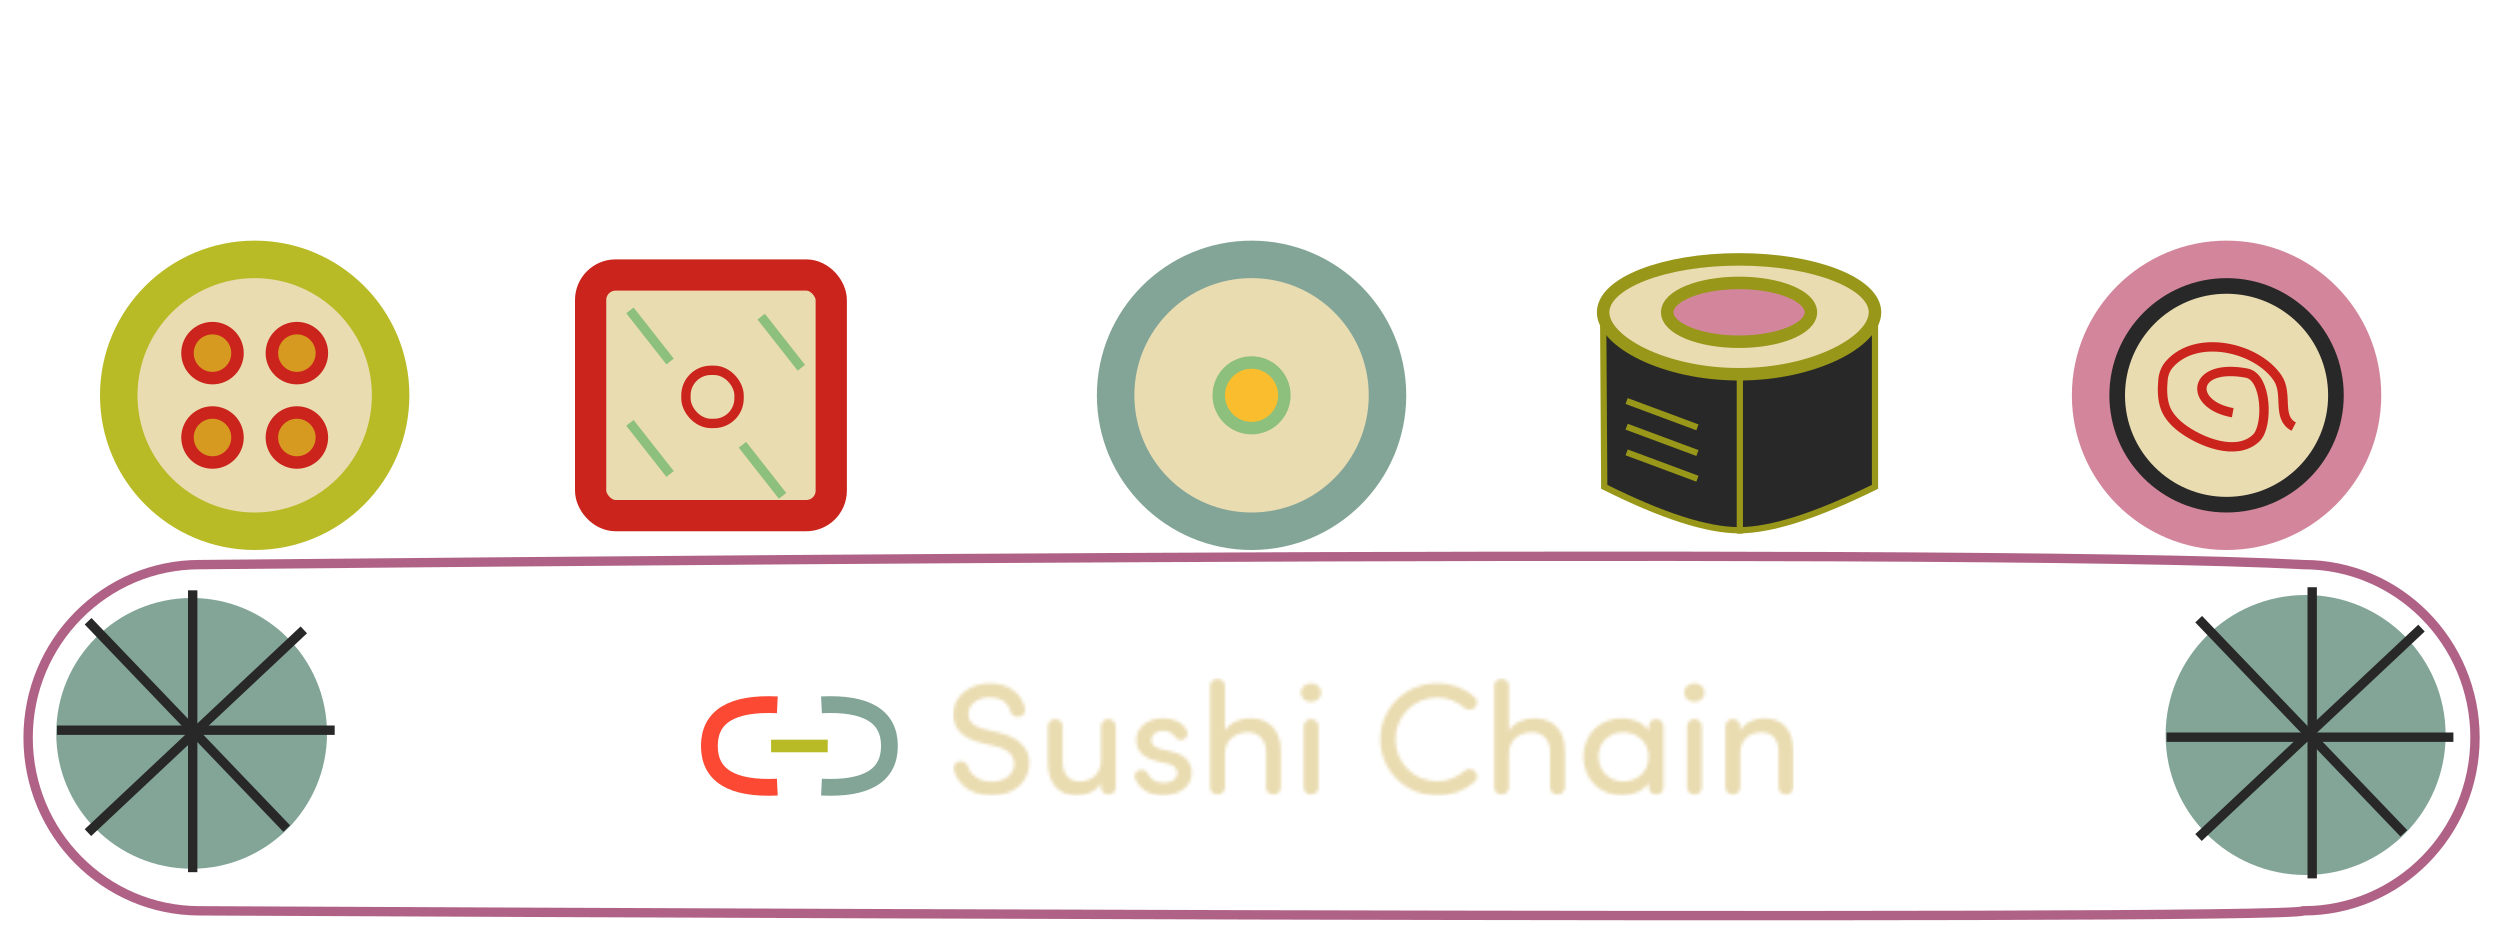 <?xml version="1.0" encoding="UTF-8"?>
<svg width="800px" height="300px" viewBox="0 0 800 300" version="1.1" xmlns="http://www.w3.org/2000/svg" xmlns:xlink="http://www.w3.org/1999/xlink">
    <!-- Generator: Sketch 51.3 (57544) - http://www.bohemiancoding.com/sketch -->
    <title>Artboard 8</title>
    <desc>Created with Sketch.</desc>
    <defs>
        <path d="M4.721,28.276 C5.452,30.868 8.374,33.156 12.288,33.156 C17.037,33.156 19.541,30.359 19.541,27.513 C19.593,24.055 16.515,22.53 13.436,21.767 L8.792,20.65 C1.173,18.819 0.024,14.498 0.024,11.498 C0.024,5.6 5.556,1.635 11.662,1.635 C17.401,1.635 21.525,4.534 22.828,9.058 C22.933,9.414 22.985,9.821 22.985,10.227 C22.985,11.346 22.411,12.363 20.585,12.363 C19.698,12.363 18.706,12.007 18.341,10.736 C17.454,7.482 14.897,6.16 11.61,6.16 C8.113,6.16 4.878,8.245 4.878,11.447 C4.878,12.972 5.452,15.26 9.992,16.328 L14.688,17.446 C20.846,18.921 24.394,22.276 24.394,27.055 C24.394,32.698 20.01,37.579 12.288,37.579 C5.974,37.579 1.747,34.275 0.285,29.801 C0.182,29.445 0.129,29.088 0.129,28.784 C0.129,27.36 1.278,26.597 2.53,26.597 C3.574,26.597 4.409,27.309 4.721,28.276 Z M47.302,34.986 L47.302,33.512 C45.842,36.359 42.345,37.579 39.683,37.579 C33.631,37.579 30.291,33.715 30.291,27.055 L30.291,15.412 C30.291,14.143 31.335,13.075 32.691,13.075 C33.995,13.075 35.039,14.143 35.039,15.412 L35.039,26.751 C35.039,30.716 37.075,33.055 40.415,33.055 C43.858,33.055 47.302,31.173 47.302,26.14 L47.302,15.412 C47.302,14.143 48.346,13.075 49.703,13.075 C51.008,13.075 52.051,14.143 52.051,15.412 L52.051,34.986 C52.051,36.257 51.008,37.325 49.703,37.325 C48.346,37.325 47.302,36.257 47.302,34.986 Z M62.383,30.665 C63.061,32.393 64.993,33.512 67.444,33.512 C69.898,33.512 71.724,32.241 71.724,30.359 C71.724,28.631 70.315,27.768 68.488,27.36 L65.149,26.597 C61.026,25.529 58.574,23.547 58.574,19.785 C58.574,15.871 62.175,12.82 67.08,12.82 C70.263,12.82 73.342,13.938 74.75,16.683 C74.959,17.04 75.011,17.446 75.011,17.751 C75.011,19.276 73.498,19.836 72.768,19.836 C72.089,19.836 71.568,19.48 71.046,18.819 C69.95,17.396 68.698,16.837 67.184,16.837 C64.888,16.837 63.375,18.159 63.375,19.938 C63.375,21.463 64.888,22.327 66.453,22.683 L70.054,23.547 C75.116,24.767 76.368,27.768 76.368,30.462 C76.368,34.884 71.985,37.579 66.923,37.579 C63.166,37.579 59.305,35.546 58.156,31.885 C58.104,31.63 58.053,31.376 58.053,31.173 C58.053,29.953 59.252,29.343 60.348,29.343 C61.184,29.343 62.018,29.75 62.383,30.665 Z M104.86,23.344 L104.86,34.986 C104.86,36.257 103.816,37.325 102.459,37.325 C101.155,37.325 100.111,36.257 100.111,34.986 L100.111,23.649 C100.111,19.734 97.711,17.345 94.372,17.345 C91.031,17.345 86.961,19.176 86.961,24.258 L86.961,34.986 C86.961,36.257 85.917,37.325 84.56,37.325 C83.256,37.325 82.212,36.257 82.212,34.986 L82.212,2.5 C82.212,1.229 83.256,0.161 84.56,0.161 C85.917,0.161 86.961,1.229 86.961,2.5 L86.961,16.888 C88.422,14.04 92.336,12.82 94.997,12.82 C101.103,12.82 104.912,16.683 104.86,23.344 Z M111.227,4.635 C111.227,2.906 112.74,1.635 114.514,1.635 C116.34,1.635 117.801,2.906 117.801,4.635 C117.801,6.363 116.34,7.634 114.514,7.634 C112.74,7.634 111.227,6.363 111.227,4.635 Z M116.915,34.986 C116.915,36.257 115.871,37.325 114.514,37.325 C113.209,37.325 112.166,36.257 112.166,34.986 L112.166,15.412 C112.166,14.143 113.209,13.075 114.514,13.075 C115.871,13.075 116.915,14.143 116.915,15.412 L116.915,34.986 Z M136.691,19.582 C136.691,9.617 144.727,1.635 154.903,1.635 C159.6,1.635 163.775,3.263 166.853,6.008 C167.792,6.82 167.949,8.296 167.114,9.313 C166.175,10.329 164.661,10.379 163.67,9.567 C161.321,7.533 158.348,6.211 154.903,6.211 C147.389,6.211 141.545,12.21 141.545,19.633 C141.545,27.055 147.389,33.004 154.903,33.004 C158.348,33.004 161.321,31.682 163.67,29.648 C164.661,28.834 166.175,28.885 167.114,29.902 C167.949,30.919 167.792,32.393 166.853,33.207 C163.775,35.952 159.6,37.579 154.903,37.579 C144.727,37.579 136.691,29.547 136.691,19.582 Z M195.762,23.344 L195.762,34.986 C195.762,36.257 194.718,37.325 193.362,37.325 C192.058,37.325 191.014,36.257 191.014,34.986 L191.014,23.649 C191.014,19.734 188.613,17.345 185.274,17.345 C181.934,17.345 177.863,19.176 177.863,24.258 L177.863,34.986 C177.863,36.257 176.821,37.325 175.464,37.325 C174.159,37.325 173.115,36.257 173.115,34.986 L173.115,2.5 C173.115,1.229 174.159,0.161 175.464,0.161 C176.821,0.161 177.863,1.229 177.863,2.5 L177.863,16.888 C179.325,14.04 183.239,12.82 185.899,12.82 C192.005,12.82 195.814,16.683 195.762,23.344 Z M222.584,34.986 L222.584,33.41 C220.966,36.105 217.418,37.579 214.026,37.579 C207.347,37.579 201.659,32.698 201.659,25.174 C201.659,17.599 207.347,12.82 214.026,12.82 C217.418,12.82 220.966,14.192 222.584,16.888 L222.584,15.412 C222.584,14.143 223.628,13.075 224.933,13.075 C226.29,13.075 227.333,14.143 227.333,15.412 L227.333,34.986 C227.333,36.257 226.29,37.325 224.933,37.325 C223.628,37.325 222.584,36.257 222.584,34.986 Z M222.532,25.123 C222.532,20.039 218.357,17.345 214.443,17.345 C210.06,17.345 206.512,20.396 206.512,25.123 C206.512,29.801 210.06,33.055 214.443,33.055 C218.775,33.055 222.532,30.156 222.532,25.123 Z M233.908,4.635 C233.908,2.906 235.421,1.635 237.196,1.635 C239.022,1.635 240.483,2.906 240.483,4.635 C240.483,6.363 239.022,7.634 237.196,7.634 C235.421,7.634 233.908,6.363 233.908,4.635 Z M239.595,34.986 C239.595,36.257 238.552,37.325 237.196,37.325 C235.891,37.325 234.848,36.257 234.848,34.986 L234.848,15.412 C234.848,14.143 235.891,13.075 237.196,13.075 C238.552,13.075 239.595,14.143 239.595,15.412 L239.595,34.986 Z M251.859,15.412 L251.859,16.888 C253.319,14.04 256.816,12.82 259.478,12.82 C265.53,12.82 268.87,16.683 268.87,23.344 L268.87,34.986 C268.87,36.257 267.826,37.325 266.47,37.325 C265.166,37.325 264.122,36.257 264.122,34.986 L264.122,23.649 C264.122,19.684 262.087,17.345 258.748,17.345 C255.303,17.345 251.859,19.225 251.859,24.258 L251.859,34.986 C251.859,36.257 250.815,37.325 249.458,37.325 C248.153,37.325 247.11,36.257 247.11,34.986 L247.11,15.412 C247.11,14.143 248.153,13.075 249.458,13.075 C250.815,13.075 251.859,14.143 251.859,15.412 Z" id="path-1"></path>
    </defs>
    <g id="Artboard-8" stroke="none" stroke-width="1" fill="none" fill-rule="evenodd">
        <g id="conveyor" transform="translate(9, 178)" fill-rule="nonzero">
            <g id="wheel_left" transform="translate(9, 12)">
                <circle id="Oval-5" fill="#83A598" cx="43.323" cy="44.677" r="43.323"></circle>
                <path d="M43.662,87.596 L43.662,0.404" id="Line-32" stroke="#282828" stroke-width="3" stroke-linecap="square"></path>
                <path d="M1.751,43.662 L87.603,43.662" id="Line-33" stroke="#282828" stroke-width="3" stroke-linecap="square"></path>
                <path d="M11.23,9.883 L72.708,74.055" id="Line-34" stroke="#282828" stroke-width="3" stroke-linecap="square"></path>
                <path d="M11.229,75.413 L78.125,12.587" id="Line-35" stroke="#282828" stroke-width="3" stroke-linecap="square"></path>
            </g>
            <g id="wheel_right" transform="translate(684, 11)">
                <circle id="Oval-5" fill="#83A598" cx="44.8" cy="46.2" r="44.8"></circle>
                <path d="M46.9,90.583 L46.9,0.417" id="Line-32" stroke="#282828" stroke-width="3" stroke-linecap="square"></path>
                <path d="M1.811,46.9 L90.589,46.9" id="Line-33" stroke="#282828" stroke-width="3" stroke-linecap="square"></path>
                <path d="M11.613,10.22 L75.187,76.58" id="Line-34" stroke="#282828" stroke-width="3" stroke-linecap="square"></path>
                <path d="M11.612,77.984 L80.788,13.016" id="Line-35" stroke="#282828" stroke-width="3" stroke-linecap="square"></path>
            </g>
            <path d="M728.091,2.675 C758.416,2.675 783,27.477 783,58.07 C783,88.664 758.416,113.465 728.091,113.465 C724.216,116.918 63.265,113.465 54.909,113.465 C24.584,113.465 0,88.664 0,58.07 C0,27.477 24.584,2.675 54.909,2.675 C68.932,2.675 617.437,-3.344 728.091,2.675 Z" id="Combined-Shape" stroke="#B06286" stroke-width="3"></path>
        </g>
        <g id="logo" transform="translate(227, 217)">
            <g id="Group-5" transform="translate(0, 7.862)">
                <path d="M21.743,0.679 C7.248,0.001 0,4.392 0,13.85 C0,23.31 7.248,27.699 21.743,27.022" id="Stroke-1" stroke="#FB4934" stroke-width="5.376"></path>
                <path d="M35.875,27.022 C50.371,27.699 57.618,23.31 57.618,13.85 C57.618,4.392 50.371,0.001 35.875,0.679" id="Stroke-3" stroke="#83A598" stroke-width="5.376"></path>
                <path d="M19.747,13.85 L37.873,13.85" id="Stroke-4" stroke="#B8BB25" stroke-width="4.032"></path>
            </g>
            <g id="Group-8" transform="translate(78.008, 0)">
                <g id="Fill-6-Clipped">
                    <mask id="mask-2" fill="white">
                        <use xlink:href="#path-1"></use>
                    </mask>
                    <g id="path-1"></g>
                    <polygon id="Fill-6" fill="#EADCB1" fill-rule="nonzero" mask="url(#mask-2)" points="-0.081 37.607 268.965 37.607 268.965 0.026 -0.081 0.026"></polygon>
                </g>
            </g>
        </g>
        <g id="s1" transform="translate(38, 83)" fill-rule="nonzero">
            <circle id="Oval-7" stroke="#B8BB25" stroke-width="12" fill="#EADCB1" cx="43.5" cy="43.5" r="43.5"></circle>
            <circle id="Oval-7" stroke="#CB241C" stroke-width="4" fill="#D79A20" cx="30" cy="30" r="8"></circle>
            <circle id="Oval-7" stroke="#CB241C" stroke-width="4" fill="#D79A20" cx="30" cy="57" r="8"></circle>
            <circle id="Oval-7" stroke="#CB241C" stroke-width="4" fill="#D79A20" cx="57" cy="57" r="8"></circle>
            <circle id="Oval-7" stroke="#CB241C" stroke-width="4" fill="#D79A20" cx="57" cy="30" r="8"></circle>
        </g>
        <g id="s2" transform="translate(357, 83)" fill-rule="nonzero">
            <circle id="Oval-7" stroke="#83A598" stroke-width="12" fill="#EADCB1" cx="43.5" cy="43.5" r="43.5"></circle>
            <circle id="Oval-7" stroke="#8DC07C" stroke-width="4" fill="#FABD2E" cx="43.5" cy="43.5" r="10.5"></circle>
        </g>
        <g id="s3" transform="translate(669, 83)" fill-rule="nonzero">
            <circle id="Oval-7" stroke="#D3869B" stroke-width="12" fill="#282828" cx="43.5" cy="43.5" r="43.5"></circle>
            <circle id="Oval-7" stroke="#8DC07C" stroke-width="4" fill="#FABD2E" cx="43.5" cy="43.5" r="10.5"></circle>
            <g id="s" transform="translate(9, 9)">
                <circle id="Oval-7" stroke="#282828" stroke-width="4" fill="#EADCB1" cx="34.5" cy="34.5" r="34.5"></circle>
                <path d="M36.481,40.071 C22.199,37.536 23.169,24.088 40.928,27.39 C47.438,28.6 47.898,44.318 44.054,48.091 C37.705,54.322 25.757,49.26 20.005,44.844 C17.887,43.218 15.898,41.106 14.936,38.579 C13.857,35.744 13.889,32.514 14.158,29.484 C14.315,27.721 15.026,25.911 16.179,24.594 C24.864,14.674 44.16,19.089 50.833,28.932 C54.339,34.103 50.415,41.602 56,44.512" id="Path-4" stroke="#CB241C" stroke-width="3"></path>
            </g>
        </g>
        <g id="s4" transform="translate(184, 83)" fill-rule="nonzero">
            <rect id="Rectangle-11" stroke="#CB241C" stroke-width="10" fill="#EADCB1" x="5" y="5" width="77" height="77" rx="8"></rect>
            <path d="M54.5,60.5 L65.5,74.5" id="Line-36" stroke="#8DC07C" stroke-width="3" stroke-linecap="square"></path>
            <rect id="Rectangle-11" stroke="#CB241C" stroke-width="3" fill="#EADCB1" x="35.5" y="35.5" width="17" height="17" rx="8"></rect>
            <path d="M18.5,17.5 L29.5,31.5" id="Line-36" stroke="#8DC07C" stroke-width="3" stroke-linecap="square"></path>
            <path d="M60.5,19.5 L71.5,33.5" id="Line-36" stroke="#8DC07C" stroke-width="3" stroke-linecap="square"></path>
            <path d="M18.5,53.5 L29.5,67.5" id="Line-36" stroke="#8DC07C" stroke-width="3" stroke-linecap="square"></path>
        </g>
        <g id="Group-2" transform="translate(513, 83)" fill-rule="nonzero" stroke="#989719">
            <g id="Group">
                <path d="M0,17.149 L0.345,70.606 L0.345,72.779 C18.864,82.043 33.249,86.675 43.5,86.675 C53.751,86.675 68.251,82.043 87,72.779 L87,15.028" id="Line-18" stroke-width="2" fill="#282828" stroke-linecap="square"></path>
                <path d="M43.5,36.76 C67.524,36.76 87,26.296 87,16.94 C87,7.584 67.524,0 43.5,0 C19.476,0 0,7.584 0,16.94 C0,26.296 19.476,36.76 43.5,36.76 Z" id="Oval-4" stroke-width="4" fill="#EADCB1"></path>
                <ellipse id="Oval-4" stroke-width="4" fill="#D3869B" cx="43.5" cy="16.94" rx="22.985" ry="9.411"></ellipse>
                <path d="M43.75,37.942 L43.75,86.758" id="Line" stroke-width="2" stroke-linecap="square"></path>
                <path d="M8.458,45.675 L29.242,53.408" id="Line-19" stroke-width="2" stroke-linecap="square"></path>
                <path d="M8.458,53.892 L29.242,61.625" id="Line-19" stroke-width="2" stroke-linecap="square"></path>
                <path d="M8.458,62.108 L29.242,69.842" id="Line-19" stroke-width="2" stroke-linecap="square"></path>
            </g>
        </g>
    </g>
</svg>